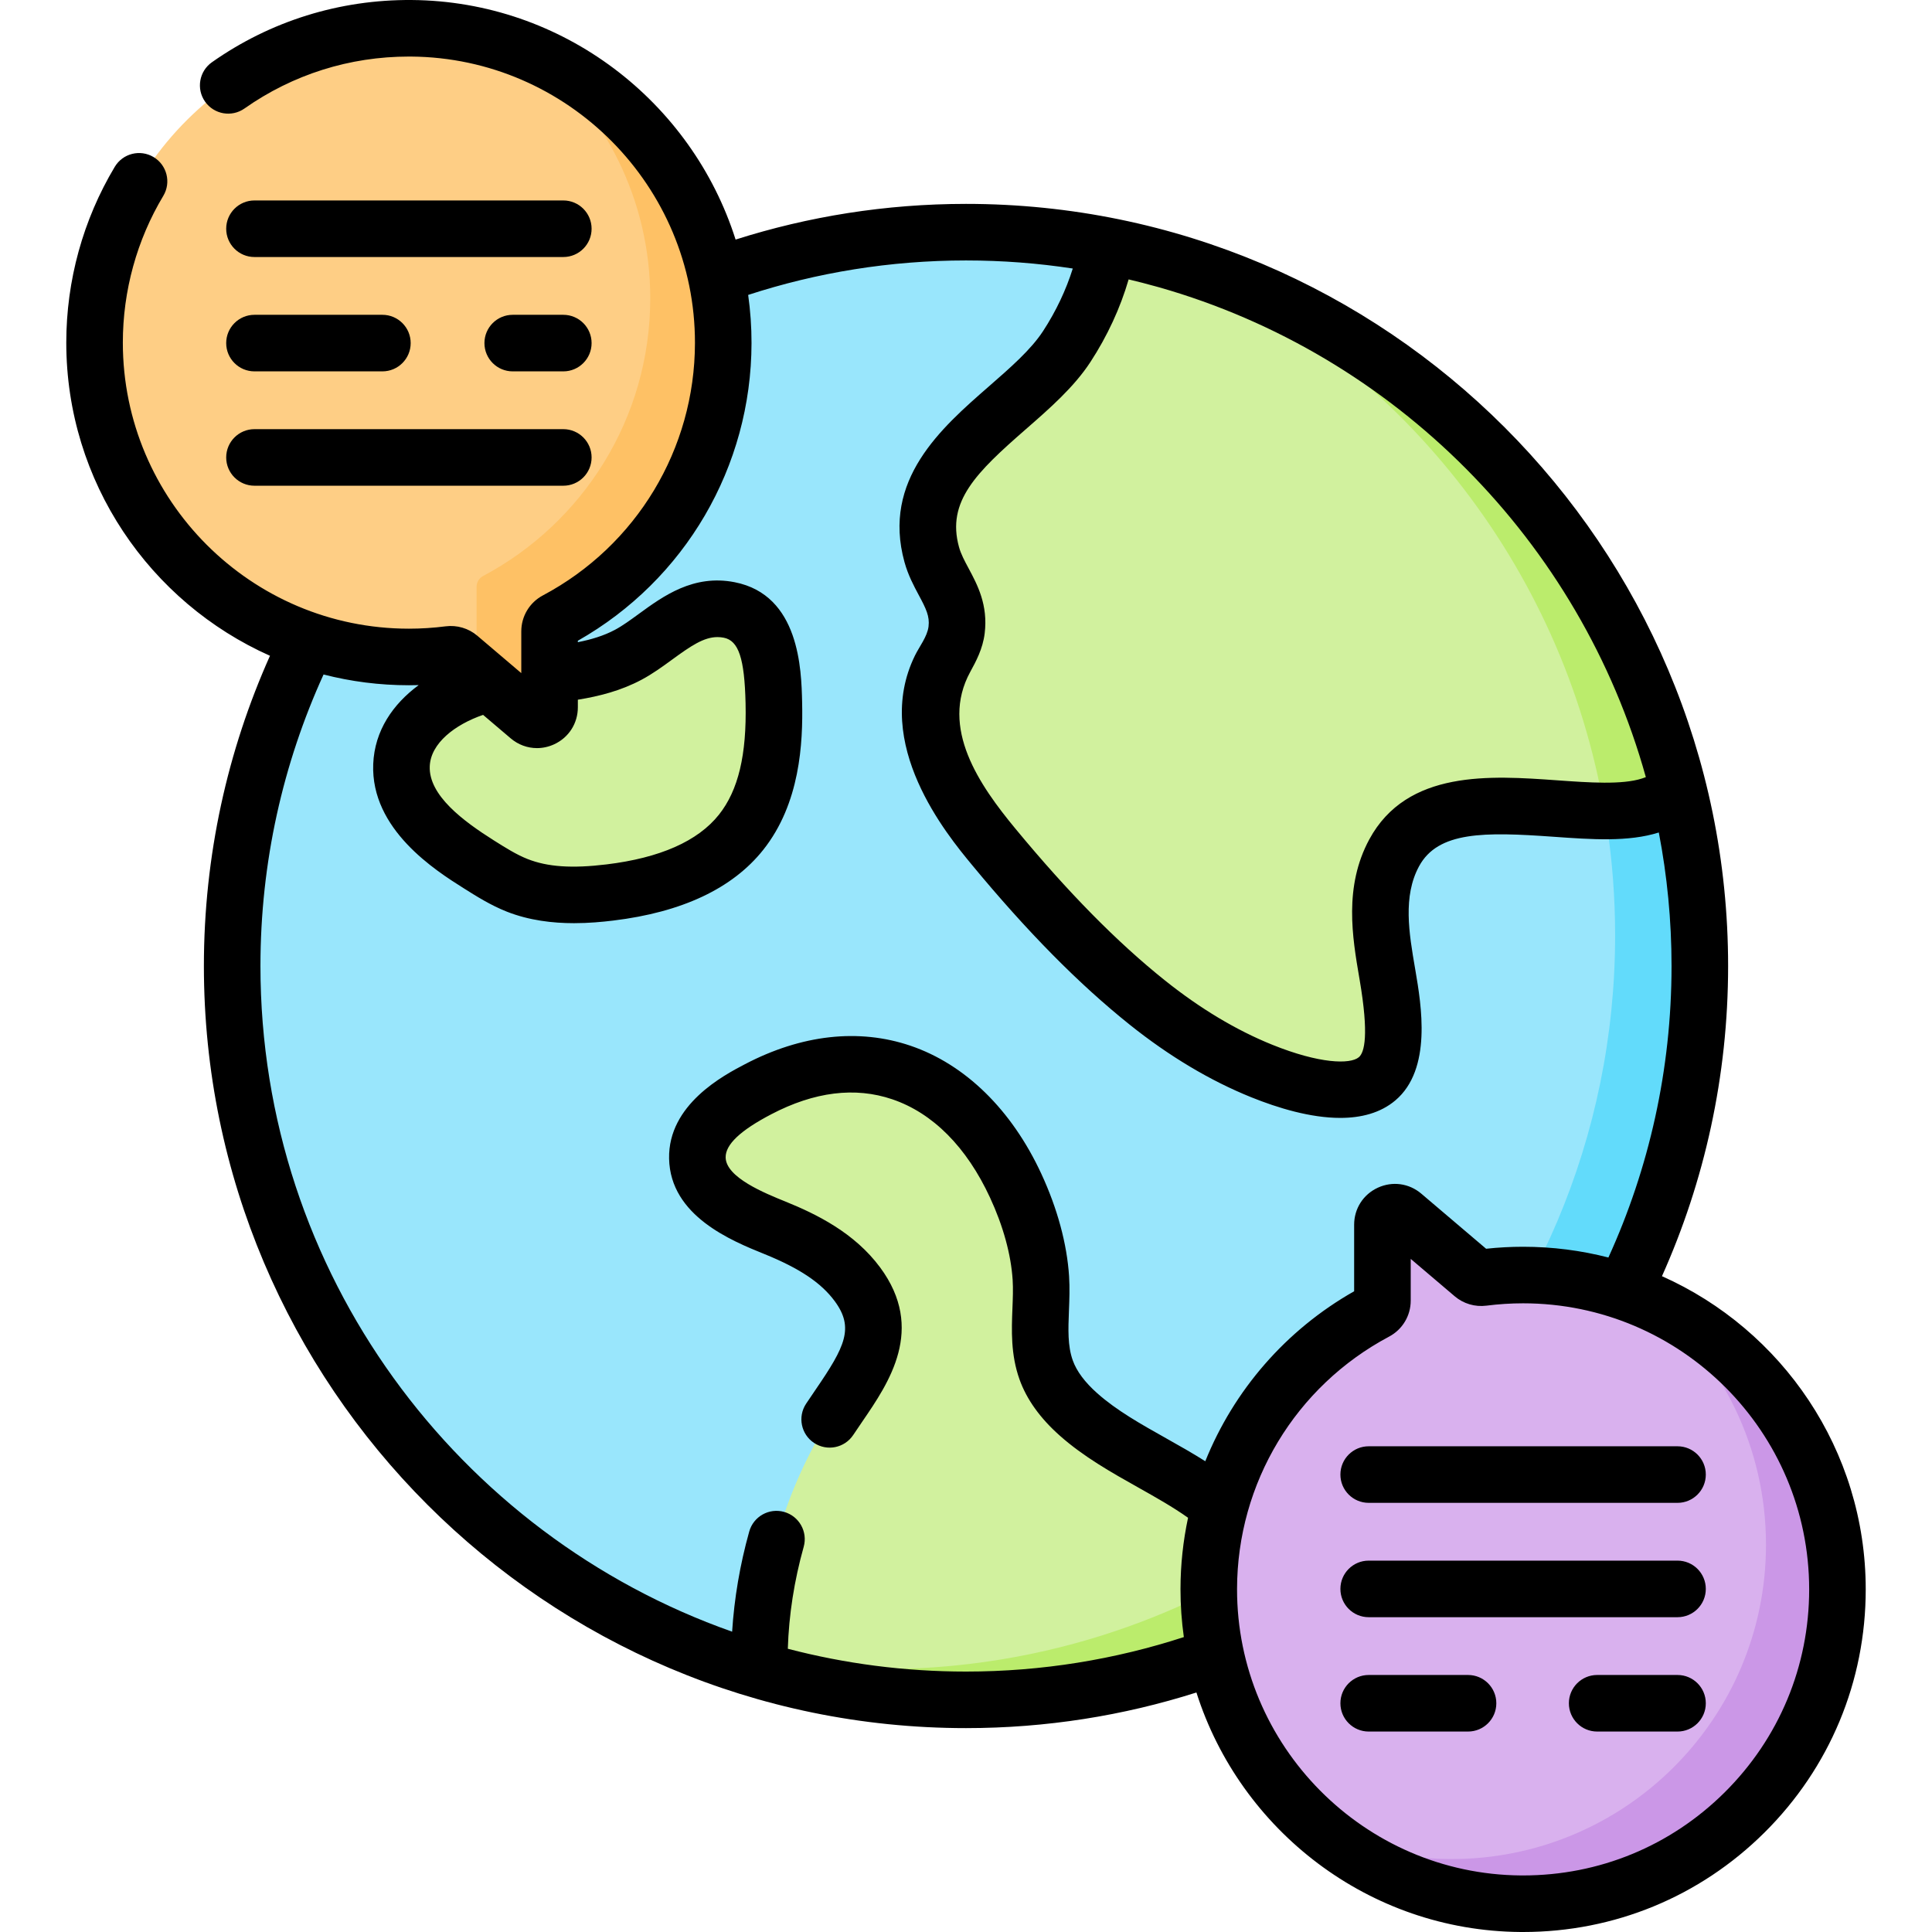 <svg id="Capa_1" enable-background="new 0 0 512 512" height="512" viewBox="0 0 512 512" width="512" xmlns="http://www.w3.org/2000/svg"><g><g><g><circle cx="256" cy="256" fill="#99e6fc" r="194.473"/></g><g><path d="m450.472 256c0 107.404-87.068 194.472-194.472 194.472-27.46 0-53.588-5.687-77.272-15.956 17.384 5.1 35.784 7.833 54.824 7.833 107.404 0 194.472-87.077 194.472-194.481 0-79.927-48.208-148.586-117.139-178.49 80.681 23.693 139.587 98.275 139.587 186.622z" fill="#62dbfb"/></g><g><path d="m444.935 209.728c-2.287 1.577-4.784 2.839-7.465 3.706-18.567 6.002-55.936-9.673-67.993 12.565-5.511 10.19-3.619 21.598-1.849 31.937 1.235 7.273 3.978 22.326-2.672 27.951-7.351 6.221-23.079.964-30.571-2.059-10.961-4.425-21.108-10.768-30.325-18.137-14.895-11.908-28.634-26.663-40.735-41.304-10.497-12.696-22.264-30.702-14.133-47.341 1.612-3.312 3.873-6.44 4.32-10.094 1.016-8.254-4.591-12.766-6.589-19.986-7.088-25.673 24.209-37.422 35.766-55.113 5.266-8.07 9.13-17.244 10.812-26.707 74.372 14.528 133.586 71.445 151.434 144.582z" fill="#d1f19e"/></g><g><path d="m444.935 209.728c-2.287 1.577-4.784 2.839-7.465 3.706-3.505 1.13-7.675 1.49-12.232 1.481-11.172-65.478-55.069-119.785-114.265-145.502 66.074 19.434 117.533 73.005 133.962 140.315z" fill="#bbec6c"/></g><g><path d="m205.075 186.181c.28 12.065-1.171 24.935-8.684 34.38-8.147 10.243-21.778 14.382-34.771 15.956-8.242.999-16.85 1.151-24.572-1.9-3.6-1.422-6.897-3.5-10.171-5.565-9.866-6.223-20.947-14.622-20.48-26.278.481-11.998 13.261-19.703 25.049-21.993 11.785-2.289 24.479-1.618 35.069-7.272 8.512-4.544 15.86-14.006 26.742-11.863 10.825 2.132 11.593 14.868 11.818 24.535z" fill="#d1f19e"/></g><g><path d="m334.183 434.114c-23.929 10.523-50.373 16.359-78.183 16.359-18.917 0-37.203-2.699-54.491-7.737-.193-1.122-.28-2.296-.272-3.522.175-20.363 6.011-41.663 16.245-59.257 7.378-12.67 20.81-24.612 9.752-39.595-5.301-7.185-13.52-11.592-21.791-14.948-9.121-3.689-20.433-8.683-20.634-18.514-.175-8.56 8.49-14.264 16.078-18.234 29.431-15.412 55.209-2.672 68.273 25.55 3.522 7.597 6.133 16.087 6.677 24.472.517 8.131-1.437 16.411 1.402 24.358 1.656 4.635 4.907 8.543 8.587 11.802 15.5 13.774 40.034 18.9 47.884 38.097 2.743 6.729 2.672 14.238.473 21.169z" fill="#d1f19e"/></g><g><path d="m334.218 414.303c2.217 6.37 2.015 13.344-.035 19.811-23.929 10.523-50.373 16.359-78.183 16.359-18.917 0-37.203-2.699-54.491-7.737-.166-.981-.254-2.007-.263-3.067 10.506 1.77 21.3 2.681 32.305 2.681 36.845 0 71.306-10.243 100.667-28.047z" fill="#bbec6c"/></g></g><g><path d="m402.99 504.503c-45.621-.347-82.721-37.801-82.656-83.423.045-31.854 17.973-59.513 44.279-73.489 1.076-.572 1.746-1.693 1.746-2.912v-20.118c0-2.819 3.301-4.345 5.449-2.52l18.569 15.783c.715.608 1.654.875 2.586.755 3.496-.448 7.058-.683 10.676-.683 46.008 0 83.304 37.296 83.304 83.304 0 46.225-37.648 83.655-83.953 83.303z" fill="#d9b1ee"/></g><g><path d="m486.941 421.199c0 46.226-37.642 83.659-83.948 83.309-19.865-.15-38.102-7.334-52.372-19.176 10.223 4.626 21.544 7.245 33.436 7.334 46.306.35 83.948-37.083 83.948-83.299 0-25.811-11.731-48.874-30.158-64.143 28.949 13.051 49.094 42.159 49.094 75.975z" fill="#cb97e7"/></g><g><path d="m109.01 7.497c45.621.347 82.721 37.801 82.656 83.423-.045 31.854-17.973 59.513-44.279 73.489-1.076.572-1.746 1.693-1.746 2.912v20.118c0 2.819-3.301 4.345-5.449 2.52l-18.569-15.783c-.715-.608-1.654-.875-2.586-.755-3.496.448-7.058.683-10.676.683-46.008 0-83.304-37.296-83.304-83.304 0-46.225 37.648-83.656 83.953-83.303z" fill="#fece85"/></g><g><path d="m191.667 90.921c-.05 31.857-17.977 59.516-44.278 73.486-1.079.57-1.749 1.699-1.749 2.918v20.115c0 2.818-3.298 4.347-5.446 2.518l-14.529-12.341c.39-.53.63-1.189.63-1.949v-20.125c0-1.219.669-2.338 1.749-2.908 26.311-13.98 44.238-41.639 44.278-73.486.04-26.071-12.061-49.474-30.947-64.803 29.577 12.862 50.332 42.43 50.292 76.575z" fill="#fec165"/></g><g><path d="m440.438 338.203c11.246-25.127 17.53-52.94 17.53-82.203 0-111.365-90.603-201.968-201.968-201.968-21.277 0-41.787 3.328-61.06 9.458-11.575-36.489-45.675-63.182-85.873-63.488-19.071-.131-37.367 5.559-52.906 16.494-3.385 2.382-4.198 7.057-1.816 10.442 2.383 3.385 7.056 4.199 10.443 1.816 12.806-9.012 27.859-13.765 43.572-13.765.197 0 .396 0 .594.002 41.534.316 75.277 34.372 75.217 75.918-.04 28.069-15.482 53.696-40.301 66.881-3.531 1.876-5.724 5.527-5.724 9.53v11.063l-11.669-9.92c-2.308-1.962-5.368-2.867-8.392-2.478-3.216.412-6.488.622-9.723.622-41.801 0-75.809-34.008-75.809-75.809 0-13.733 3.707-27.183 10.723-38.894 2.126-3.551.972-8.153-2.579-10.28-3.551-2.128-8.152-.972-10.281 2.579-8.408 14.038-12.852 30.151-12.852 46.596 0 36.966 22.208 68.839 53.98 82.99-11.245 25.127-17.512 52.949-17.512 82.211 0 111.365 90.603 201.968 201.968 201.968 21.276 0 41.792-3.313 61.065-9.441 11.581 36.479 45.676 63.165 85.868 63.471.238.001.473.002.711.002 24.126 0 46.814-9.341 63.951-26.349 17.309-17.177 26.841-40.066 26.841-64.45.001-36.973-22.216-68.851-53.998-82.998zm-141.337-264.159c2.417.573 4.816 1.191 7.196 1.857.302.085.605.164.906.248 62.392 17.788 111.563 67.247 128.963 129.8-.332.127-.666.246-1.002.355-5.306 1.714-14.041 1.091-22.488.488-17.72-1.264-39.773-2.838-49.792 15.642-6.789 12.552-4.491 25.979-2.646 36.758l.088.511c2.497 14.653 1.263 19.215-.213 20.464-2.297 1.944-10.451 1.745-22.924-3.288-9.562-3.86-19.134-9.594-28.452-17.042-12.678-10.135-25.643-23.292-39.638-40.225-9.479-11.469-20.101-26.678-11.973-41.556 1.478-2.706 3.319-6.075 3.821-10.187.932-7.562-1.937-12.917-4.242-17.219-1.098-2.049-2.046-3.818-2.561-5.678-3.338-12.091 4.577-19.76 17.767-31.271 6.239-5.445 12.69-11.075 17.052-17.751 4.501-6.895 7.941-14.35 10.138-21.906zm-171.079 115.406 7.316 6.218c2.009 1.708 4.467 2.589 6.966 2.589 1.537 0 3.091-.334 4.564-1.015 3.866-1.788 6.268-5.544 6.268-9.804v-2.007c5.722-.93 11.438-2.388 16.91-5.31 2.924-1.561 5.55-3.477 8.09-5.331 4.933-3.599 8.371-5.955 12.009-5.955.549 0 1.103.054 1.666.165 3.932.774 5.496 5.477 5.772 17.355.318 13.702-1.924 23.089-7.056 29.541-5.589 7.027-15.617 11.461-29.807 13.182-9.155 1.108-15.605.668-20.916-1.43-2.962-1.17-5.858-2.998-8.926-4.933-8.072-5.091-17.299-11.925-16.99-19.639.244-6.129 6.715-11.071 14.134-13.626zm181.043 191.727c-6.758-3.796-13.142-7.382-18.269-11.939-3.287-2.911-5.473-5.843-6.499-8.713-1.384-3.876-1.213-8.201-1.015-13.208.115-2.927.235-5.953.034-9.114-.556-8.575-3.1-17.96-7.354-27.135-7.85-16.957-20.164-29.01-34.675-33.938-13.701-4.653-28.873-2.96-43.873 4.896-5.578 2.917-20.392 10.666-20.098 25.028.31 15.196 16.578 21.774 25.31 25.305 9.269 3.76 14.998 7.601 18.578 12.454 5.214 7.065 2.756 12.042-5.053 23.448-.855 1.25-1.71 2.499-2.536 3.752-2.28 3.455-1.327 8.104 2.127 10.383 3.455 2.279 8.103 1.327 10.383-2.128.78-1.182 1.588-2.36 2.395-3.539 7.081-10.344 16.779-24.51 4.745-40.815-6.811-9.233-16.941-14.172-25.012-17.447-5.536-2.239-15.842-6.406-15.951-11.719-.069-3.417 3.875-7.158 12.063-11.441 11.442-5.992 22.244-7.333 32.103-3.983 10.742 3.649 19.695 12.654 25.895 26.047 3.486 7.518 5.559 15.057 5.997 21.795.151 2.381.052 4.897-.054 7.561-.227 5.734-.484 12.233 1.878 18.843 1.885 5.276 5.476 10.286 10.666 14.883 6.326 5.622 13.722 9.776 20.875 13.795 4.637 2.605 9.151 5.155 13.12 7.973-1.304 6.123-1.995 12.432-2.004 18.852-.006 4.332.301 8.594.888 12.769-18.19 5.922-37.588 9.141-57.728 9.141-16.307 0-32.132-2.104-47.222-6.045.277-8.947 1.69-18.028 4.21-27.029 1.115-3.986-1.211-8.121-5.196-9.237-3.99-1.118-8.122 1.211-9.238 5.197-2.467 8.813-3.97 17.709-4.535 26.543-72.728-25.635-124.999-95.029-124.999-176.412 0-27.535 5.99-53.694 16.725-77.254 7.232 1.861 14.81 2.851 22.615 2.851.863 0 1.729-.014 2.596-.039-6.822 5.026-11.693 12.07-12.048 20.917-.696 17.359 16.589 28.262 23.97 32.917 3.351 2.114 7.15 4.51 11.414 6.196 5.963 2.357 12.215 3.063 17.839 3.063 3.856 0 7.419-.332 10.39-.692 18.239-2.211 31.608-8.513 39.735-18.731 9.772-12.286 10.564-28.267 10.31-39.219-.197-8.476-.658-28.326-17.861-31.714-10.944-2.155-18.967 3.691-25.406 8.389-2.22 1.62-4.317 3.15-6.314 4.216-2.984 1.593-6.311 2.582-9.851 3.288v-.386c28.411-16.116 45.979-46.103 46.025-78.87.006-4.334-.302-8.598-.889-12.776 18.189-5.921 37.59-9.134 57.729-9.134 9.617 0 19.067.731 28.297 2.139-1.785 5.696-4.447 11.33-7.881 16.594-3.227 4.939-8.633 9.657-14.358 14.653-12.642 11.033-28.376 24.764-22.359 46.558.961 3.474 2.467 6.284 3.796 8.764 1.924 3.591 2.912 5.591 2.577 8.313-.324 2.655-2.465 5.352-3.615 7.713-11.411 23.351 8.536 47.478 15.089 55.406 14.657 17.735 28.341 31.598 41.832 42.383 10.454 8.358 21.288 14.828 32.201 19.234 7.119 2.872 15.74 5.477 23.597 5.476 5.508 0 10.643-1.28 14.618-4.645 9.766-8.261 6.865-25.281 5.307-34.426l-.087-.512c-1.609-9.395-3.272-19.11 1.05-27.101 5.032-9.284 17.339-9.126 35.543-7.829 10.262.733 19.953 1.421 27.997-1.127 2.205 11.462 3.373 23.289 3.373 35.385 0 27.536-5.994 53.694-16.73 77.253-7.231-1.86-14.807-2.85-22.61-2.85-3.255 0-6.543.177-9.801.528l-17.176-14.599c-3.247-2.759-7.662-3.362-11.53-1.574-3.866 1.788-6.268 5.544-6.268 9.804v17.637c-18.169 10.306-31.893 26.291-39.447 45.043-3.376-2.137-6.876-4.114-10.35-6.065zm147.972 93.835c-14.309 14.201-33.25 21.999-53.395 21.999-.198 0-.397 0-.595-.002-41.534-.316-75.277-34.373-75.217-75.918.04-28.069 15.482-53.696 40.301-66.881 3.531-1.876 5.724-5.528 5.724-9.531v-11.063l11.667 9.917c2.309 1.964 5.364 2.868 8.393 2.48 3.221-.413 6.492-.622 9.724-.622 41.801 0 75.809 34.008 75.809 75.81 0 20.359-7.959 39.469-22.411 53.811z"/><path d="m389.046 443.887h-26.33c-4.14 0-7.495 3.355-7.495 7.495s3.355 7.495 7.495 7.495h26.33c4.14 0 7.495-3.355 7.495-7.495s-3.355-7.495-7.495-7.495z"/><path d="m444.561 443.887h-21.294c-4.14 0-7.495 3.355-7.495 7.495s3.355 7.495 7.495 7.495h21.294c4.14 0 7.495-3.355 7.495-7.495s-3.355-7.495-7.495-7.495z"/><path d="m444.561 413.583h-81.845c-4.14 0-7.495 3.355-7.495 7.495s3.355 7.495 7.495 7.495h81.845c4.14 0 7.495-3.355 7.495-7.495s-3.355-7.495-7.495-7.495z"/><path d="m444.561 383.279h-81.845c-4.14 0-7.495 3.355-7.495 7.495 0 4.139 3.355 7.495 7.495 7.495h81.845c4.14 0 7.495-3.355 7.495-7.495s-3.355-7.495-7.495-7.495z"/><path d="m149.284 53.123h-81.845c-4.14 0-7.495 3.355-7.495 7.495 0 4.139 3.355 7.495 7.495 7.495h81.845c4.14 0 7.495-3.355 7.495-7.495s-3.355-7.495-7.495-7.495z"/><path d="m149.284 83.428h-13.409c-4.14 0-7.495 3.355-7.495 7.494s3.355 7.495 7.495 7.495h13.409c4.14 0 7.495-3.355 7.495-7.495 0-4.139-3.355-7.494-7.495-7.494z"/><path d="m67.439 98.417h33.9c4.14 0 7.495-3.355 7.495-7.495 0-4.139-3.355-7.494-7.495-7.494h-33.9c-4.14 0-7.495 3.355-7.495 7.494s3.355 7.495 7.495 7.495z"/><path d="m67.439 128.721h81.845c4.14 0 7.495-3.355 7.495-7.495 0-4.139-3.355-7.494-7.495-7.494h-81.845c-4.14 0-7.495 3.355-7.495 7.494 0 4.14 3.355 7.495 7.495 7.495z"/></g></g></svg>